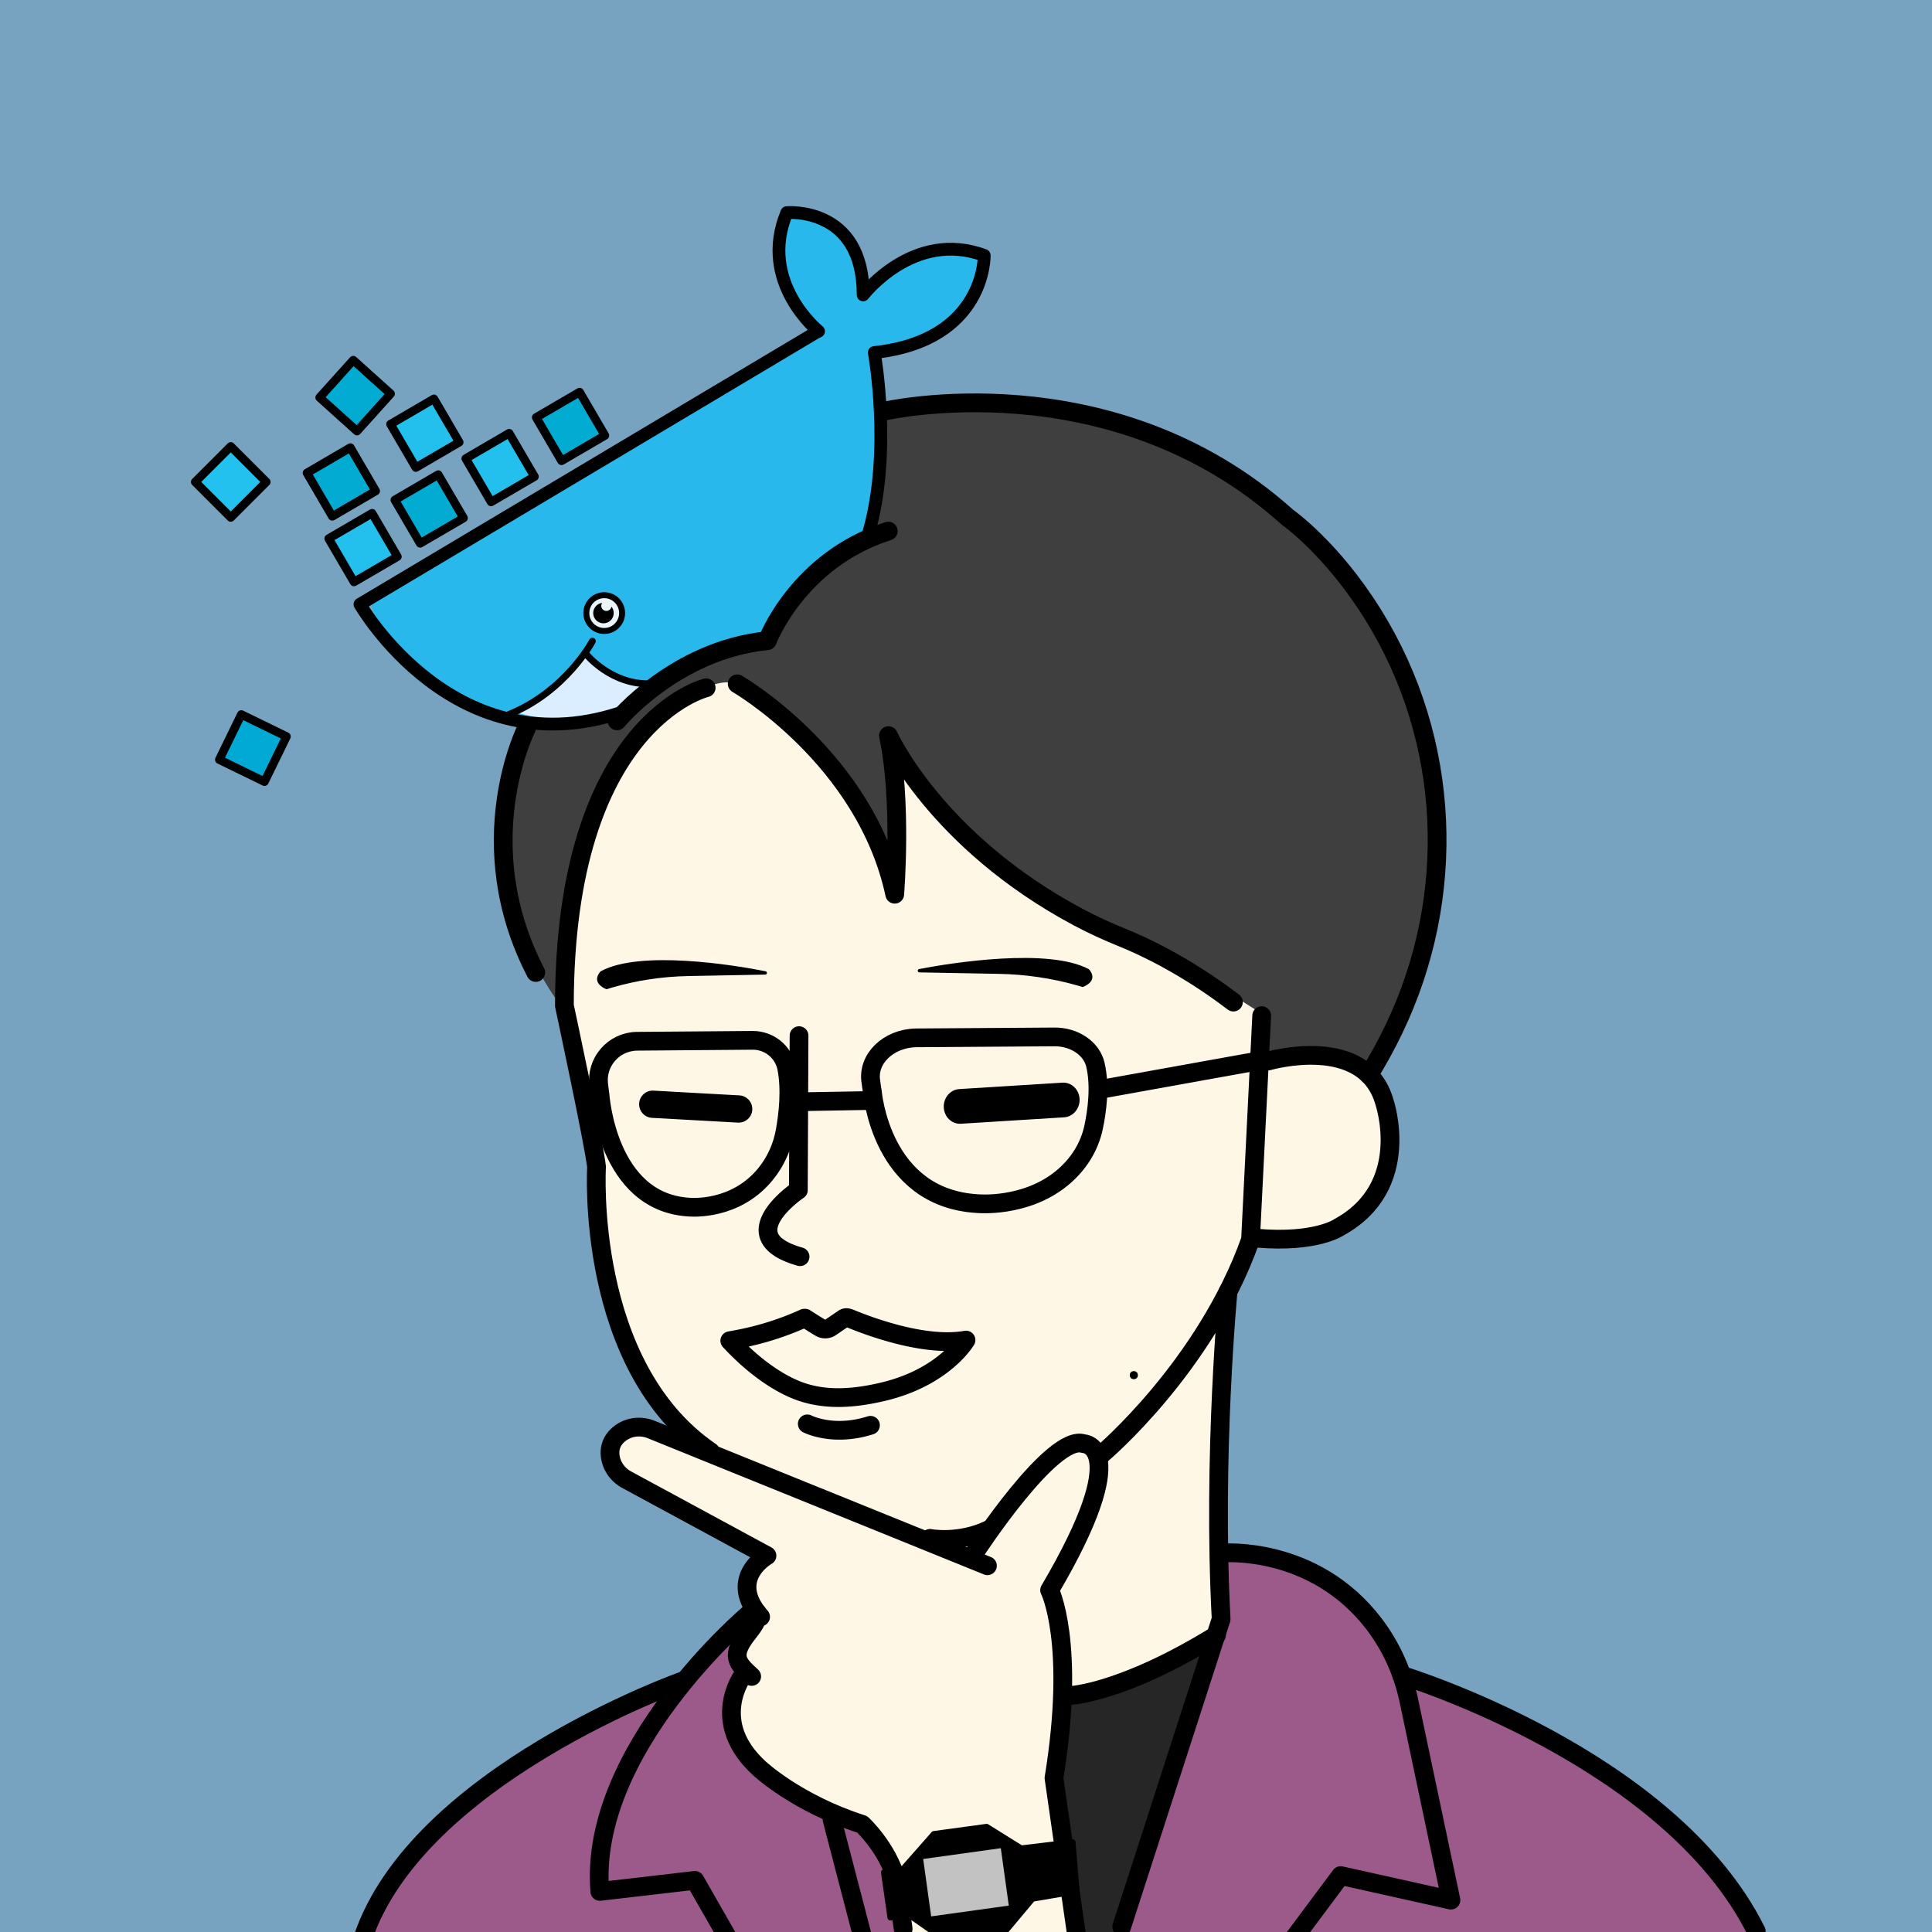<svg xmlns="http://www.w3.org/2000/svg" xml:space="preserve" width="2267.72" height="2267.72"><style>.st12,.st13,.st7,.st9{stroke:#000;stroke-linecap:round;stroke-linejoin:round;stroke-miterlimit:10}.st7,.st9{fill:none;stroke-width:22}.st9{stroke-width:15}.st12,.st13{fill:#23c0ed;stroke-width:10}.st13{fill:#01abd2}</style><path id="レイヤー_1" d="M0 0h2267.72v2274.43H0z" style="fill:#77a3c0"/><g id="レイヤー_3"><path d="m862.14 802.22 64.17 47.25 57.82 61.35 42.31 68.4 24.68 69.81-2.82-179.11 57.82 77.57 83.92 78.98 107.19 68.4 99.43 47.25s56.63 38.11 82.51 52.18l1.41 49.36 83.21-2.82 41.61 19.04 47.25-85.33s53.8-151.73 31.99-235.91l-18.52-109.37s-26.19-106.52-72.06-130.28l-84.18-89.44-118.51-81.47-123.48-40.83s-189.22-21.98-228.14-4.55l-8.24 70.11-16 73.59-53.06 41.54-45.25 51.09-27.22 41.29s-70.56 11.9-71.93 12.86c-1.37.95-73.92 52.01-73.92 52.01l-50.34 22.2-69.12 1.99-23.73 64.45-3.89 129.54 19.58 66.06s20.16 43.97 44.62 74.9l2.47-98 13.75-80.95L703.91 929l44.73-63.92 75.46-55.45c-.01-.02 21.87-12.22 38.04-7.41" style="fill:#3f3f3f"/><path d="M823.3 809.78s-90.37 49.47-109.3 109.3l-25.95 61.33-17.3 86.5-5.5 114.8 16.51 79.42 17.3 77.06 3.15 85.71 14.15 102.22 41.68 92.79 69.2 83.35-80.99-23.59-33.03 25.16 22.8 36.96 60.55 29.88 99.08 56.62-17.3 29.88 7.86 41.68-14.94 28.31 6.22 39.65-19.32 31.4 12.08 49.11 45.08 47.5 86.94 43.47 51.52 58.77 10.47 92.58 210.12 8.86-19.32-135.25-14.49-70.04 12.88-97.41 78.89-28.18 98.21-50.72 12.08-377.56 28.98-84.53 66.82 1.61 61.18-33.01 33.81-59.57-10.47-84.53-42.67-29.79-99.02-6.44 2.84-51.44s40.14 25.46-94.46-59.53l-142.88-71.44-80.17-54.77s-67.81-35.64-109.45-130.53l-3.37 77.62-1.12 85.49-73.12-131.62s-59.42-91.77-114.74-104.62c-.02.01-16.5-6.09-41.49 7.54" style="fill:#fef7e5"/><path d="m882.09 1891.26-87.77 91.31s-67.27 4.1-128.55 54.97c0 0-119.95 53.46-153.37 105.5 0 0-70.3 80.66-89.54 132.98l169.33 68.26 333.34 1.77 140.96-34.58-12.41-106.39-46.99-63.83-76.03-36.05-42.2-35.71-25.97-46.53 2.71-47.07 2.16-38.41zm547.02-65.47 6.5 68.64-127.88 400.25 763.95-12.59s-56.82-185.53-407.31-308.7l-24.01-11.15-24.4-54.72s-16.88-38.44-83.29-65.34c-66.42-26.9-103.56-16.39-103.56-16.39" style="fill:#9c5a8b"/><path d="m1432.25 1930.77-129.57 387.14-35.12-10.42-28.6-210.05 11.11-104.97 76.64-16.73z" style="fill:#262626"/><path d="M435.48 703.86 956.2 391.84s-73.22-97.59-32.12-141.49c0 0 100.23 10.62 93.22 89.1 0 0 87.73-70.26 135.03-40.78 0 0-3.14 99.62-119.95 115.83 0 0 10.13 181.98-13.37 208.02 0 0-98.53 63.79-115.4 130.21 0 0-115.07 3.98-165.99 88.97 0 0-45.18 19.09-144.8 4.68 0 .02-153.57-71.62-157.34-142.52" style="fill:#29b8eb"/><path d="M603.5 835.89s64.4-37.24 83.22-67.81c0 0 39.45 39.83 75.87 34.03l-26.04 30.76-71.56 17.95z" style="fill:#daeeff"/></g><g id="レイヤー_2"><path d="M828.87 807.28s-166.39 39.81-166.39 373.13c0 0 35.46 165.53 37.73 189.39 0 0-14.1 233.38 133.88 334.25m257.5 101.64s33.59 6.58 68.99-10.22m132.87-88.79s121.37-102.21 174.4-251.69l13.1-262.87m7.81 53.24s113.3-33 136.26 48.28c0 0 34.06 99.08-53.3 146.83 0 0-26.6 18.82-96.49 12.89M865.31 802.63s150.62 87.09 184.9 246.98c0 0 8.97-109.84-7.39-186.14 0 0 55.6 123.76 222.52 212.89 17.14 9.15 34.83 17.23 52.84 24.5 22.48 9.07 72.58 31.98 129.54 75.36M617.86 855.06s-68.06 134.22 11.02 286.44" class="st7"/><path d="M702.84 1273.79c.36 2.66.85 8.46 1.46 11.4 0 0 8.04 125.16 103.38 131.61 0 0 46.57 5.38 82.6-29.67 16.53-16.08 27.32-37.15 31.36-59.86 3.34-18.75 6.78-48.27 1.77-73.67-3.76-19.06-20.71-32.64-40.13-32.49l-136.26 1.1c-27.09.73-47.85 24.73-44.18 51.58m319.38-4c.44 2.66 1.01 8.46 1.74 11.4 0 0 9.61 125.16 123.51 131.61 0 0 55.64 5.38 98.68-29.67 19.75-16.08 32.64-37.15 37.46-59.86 3.99-18.75 8.1-48.27 2.11-73.67-4.49-19.06-24.74-32.64-47.94-32.49l-162.79 1.1c-32.36.73-57.16 24.73-52.77 51.58m-93.92 23.61 94.22-1.65" class="st7"/><path d="m1294.8 1278.06 182.42-32.87" style="fill:none;stroke:#000;stroke-width:22;stroke-miterlimit:10"/><path d="M898.59 1140.04c-37.33-7.47-147.66-25.22-193.59.09 0 0-12.98 12.49 6.78 21.05 0 0 2.35-.77 6.51-1.98 29.03-8.45 59.06-12.95 89.29-13.53l90.68-1.72c2.35-.09 2.62-3.45.33-3.91m180.26-2.59c38.39-7.47 151.84-25.22 199.07.09 0 0 13.34 12.49-6.97 21.05 0 0-2.42-.77-6.7-1.98-29.85-8.45-60.74-12.95-91.82-13.53l-93.25-1.72c-2.41-.09-2.69-3.45-.33-3.91M750.2 1295.24c.49-8.82 8.04-15.58 16.86-15.09l100.85 5.59c8.82.49 15.58 8.04 15.09 16.86s-8.04 15.58-16.86 15.09l-100.85-5.59c-8.82-.48-15.58-8.03-15.09-16.86m516.97-5.3c-.55-11.24-9.58-19.81-20.17-19.15l-121.06 7.54c-10.59.66-18.73 10.3-18.18 21.54s9.58 19.81 20.17 19.15l121.06-7.54c10.59-.66 18.73-10.3 18.18-21.54"/><path d="m937.9 1215.63-.8 181.23s-81.51 54.68 2 78.21m5.94 72.18c.76.51 10.7 6.95 17.8 11.12a11.36 11.36 0 0 0 11.89-.22l15.76-10.73c2.97-1.89 6.17-.23 9.44 1.09 18.81 7.58 85.23 33.23 133.93 24.41 0 0-25.43 43.49-97.02 60.55-35.13 8.37-71.09 11.21-104.33-2.89-23.55-9.98-50.64-29.55-75.9-56.89l7.82-1.44a342.5 342.5 0 0 0 79.61-25.01h1zm2.53 124.04s29.94 15.77 74.15 1.67m137.31 164.87-394.64-159.91c-12.67-5.13-27.32-3.25-37.8 5.52-6.91 5.78-12.11 14.33-10.17 26.76 1.77 11.37 9.05 21.15 19.17 26.63l164.66 89.19s-47.26 26.76-7.48 71.79" class="st7"/><path d="M888.77 1892.97s3.97 5.44-9.89 22.61c-22.42 27.78-14.07 36.14 3.42 52.17m-10.18-1.38s-40.91 54.5 19.33 109.35c0 0 43.51 40.93 120.54 65.63 0 0 29.24 26.93 40.03 64.84l8.07 57.81m84.51-442.28s90.63-139.22 127.15-127.21c0 0 60.84.97-39.74 171.96 0 0 31.04 61.11 5.12 220.52l26.33 183.25m178-754.2s-18.35 193.04-8.13 384.33l-116.69 361.11" class="st7"/><path d="M1256.61 1990.07s60.9-2.63 171.27-70.83m8.12-96.37s106.61-8.96 177.02 83.54c20.16 26.49 33.83 57.33 40.7 89.91l49.36 234-129.45-28.83-53.55 71.79" class="st7"/><path d="M1645.3 1966.37s314.2 95.35 416.13 300.44M878.89 1894.62s-188.7 159.14-174.85 325.47l111.66-12.98 38.09 66.65m122.91-137.64 37.22 142.83" class="st7"/><path d="M800.99 1973.17s-311.25 110.57-375.28 302.35M724.25 846.16s68.23-83.38 176.45-94.14c0 0 35.67-94.73 141.92-128.67m-5.77-140.54s266.6-62.25 474.22 124.2c0 0 52.36 36.47 101.1 115.21 90.99 147 98.73 330.42 23.74 486.19-8.44 17.54-18.11 35.39-29.19 53.22" class="st7"/><path d="M959.38 389.29 422.5 709.3s112.4 196.87 313.01 124.73" class="st9"/><path d="M960.78 388.82s-71.35-57.32-37.24-139.26c0 0 89.6-7.81 89.6 96.58 0 0 59.12-77.23 142.1-46.35 0 0 2.12 99.85-129.04 114.01 0 0 21.15 116.15-6.62 211.92" class="st9"/><circle cx="709.21" cy="719.62" r="21" style="fill:#ebf4f7;stroke:#000;stroke-width:7;stroke-linecap:round;stroke-linejoin:round;stroke-miterlimit:10"/><path d="M720.24 718.02c-.3-2.27-1.23-4.29-2.57-5.95a6.01 6.01 0 0 1-5.13 4.96c-3.28.44-6.3-1.87-6.74-5.16-.2-1.52.19-2.99.99-4.17h-.04c-6.57.87-11.19 6.91-10.31 13.48.87 6.57 6.91 11.19 13.48 10.31 6.58-.86 11.19-6.9 10.32-13.47"/><path d="M695.31 752.62s-31.28 58.98-97.87 85.95m90.77-70.58s29.36 36.59 76.53 34.56" style="fill:none;stroke:#000;stroke-linecap:round;stroke-linejoin:round;stroke-miterlimit:10;stroke-width:8"/><path stroke-width="10" d="m385.783 632.159 50.953-29.748 29.748 50.952-50.953 29.748zm160.879-93.928 50.952-29.747 29.748 50.952-50.953 29.748z" class="st12"/><path stroke-width="10" d="m629.346 489.959 50.952-29.748 29.748 50.952-50.953 29.748z" class="st13"/><path stroke-width="10" d="m458.34 497.874 50.952-29.747 29.748 50.952-50.953 29.748z" class="st12"/><path stroke-width="10" d="m360.306 555.114 50.953-29.748 29.747 50.952-50.952 29.748zM375.177 466.578l39.465-43.855 43.855 39.465-39.465 43.855z" class="st13"/><path d="M241.36 536.19h59v59h-59z" style="fill:#23c1ed;stroke:#000;stroke-width:10;stroke-linecap:round;stroke-linejoin:round;stroke-miterlimit:10" transform="rotate(-45.001 270.855 565.695)"/><path d="M267.36 848.52h59v59h-59z" style="fill:#00aad5;stroke:#000;stroke-width:10;stroke-linecap:round;stroke-linejoin:round;stroke-miterlimit:10" transform="rotate(-64.017 296.888 878.066)"/><path stroke-width="10" d="m463.428 586.828 50.952-29.747 29.748 50.952-50.952 29.748z" class="st13"/><path d="m1096.2 2152.71 61.87-8.44 40.57 25.31 60.26-7.23 4.82 57.45-51.82 8.84-34.95 41.78-71.51 4.01-37.36-26.11-22.9 2.41-7.63-53.03 22.9-4.42z" style="stroke:#000;stroke-width:7;stroke-linecap:round;stroke-linejoin:round;stroke-miterlimit:10"/><path d="M1087.86 2175.35h92v68.02h-92z" style="fill:#c2c2c2" transform="rotate(-7.915 1133.949 2209.495)"/><circle cx="1330.85" cy="1614.12" r="4.75"/></g></svg>